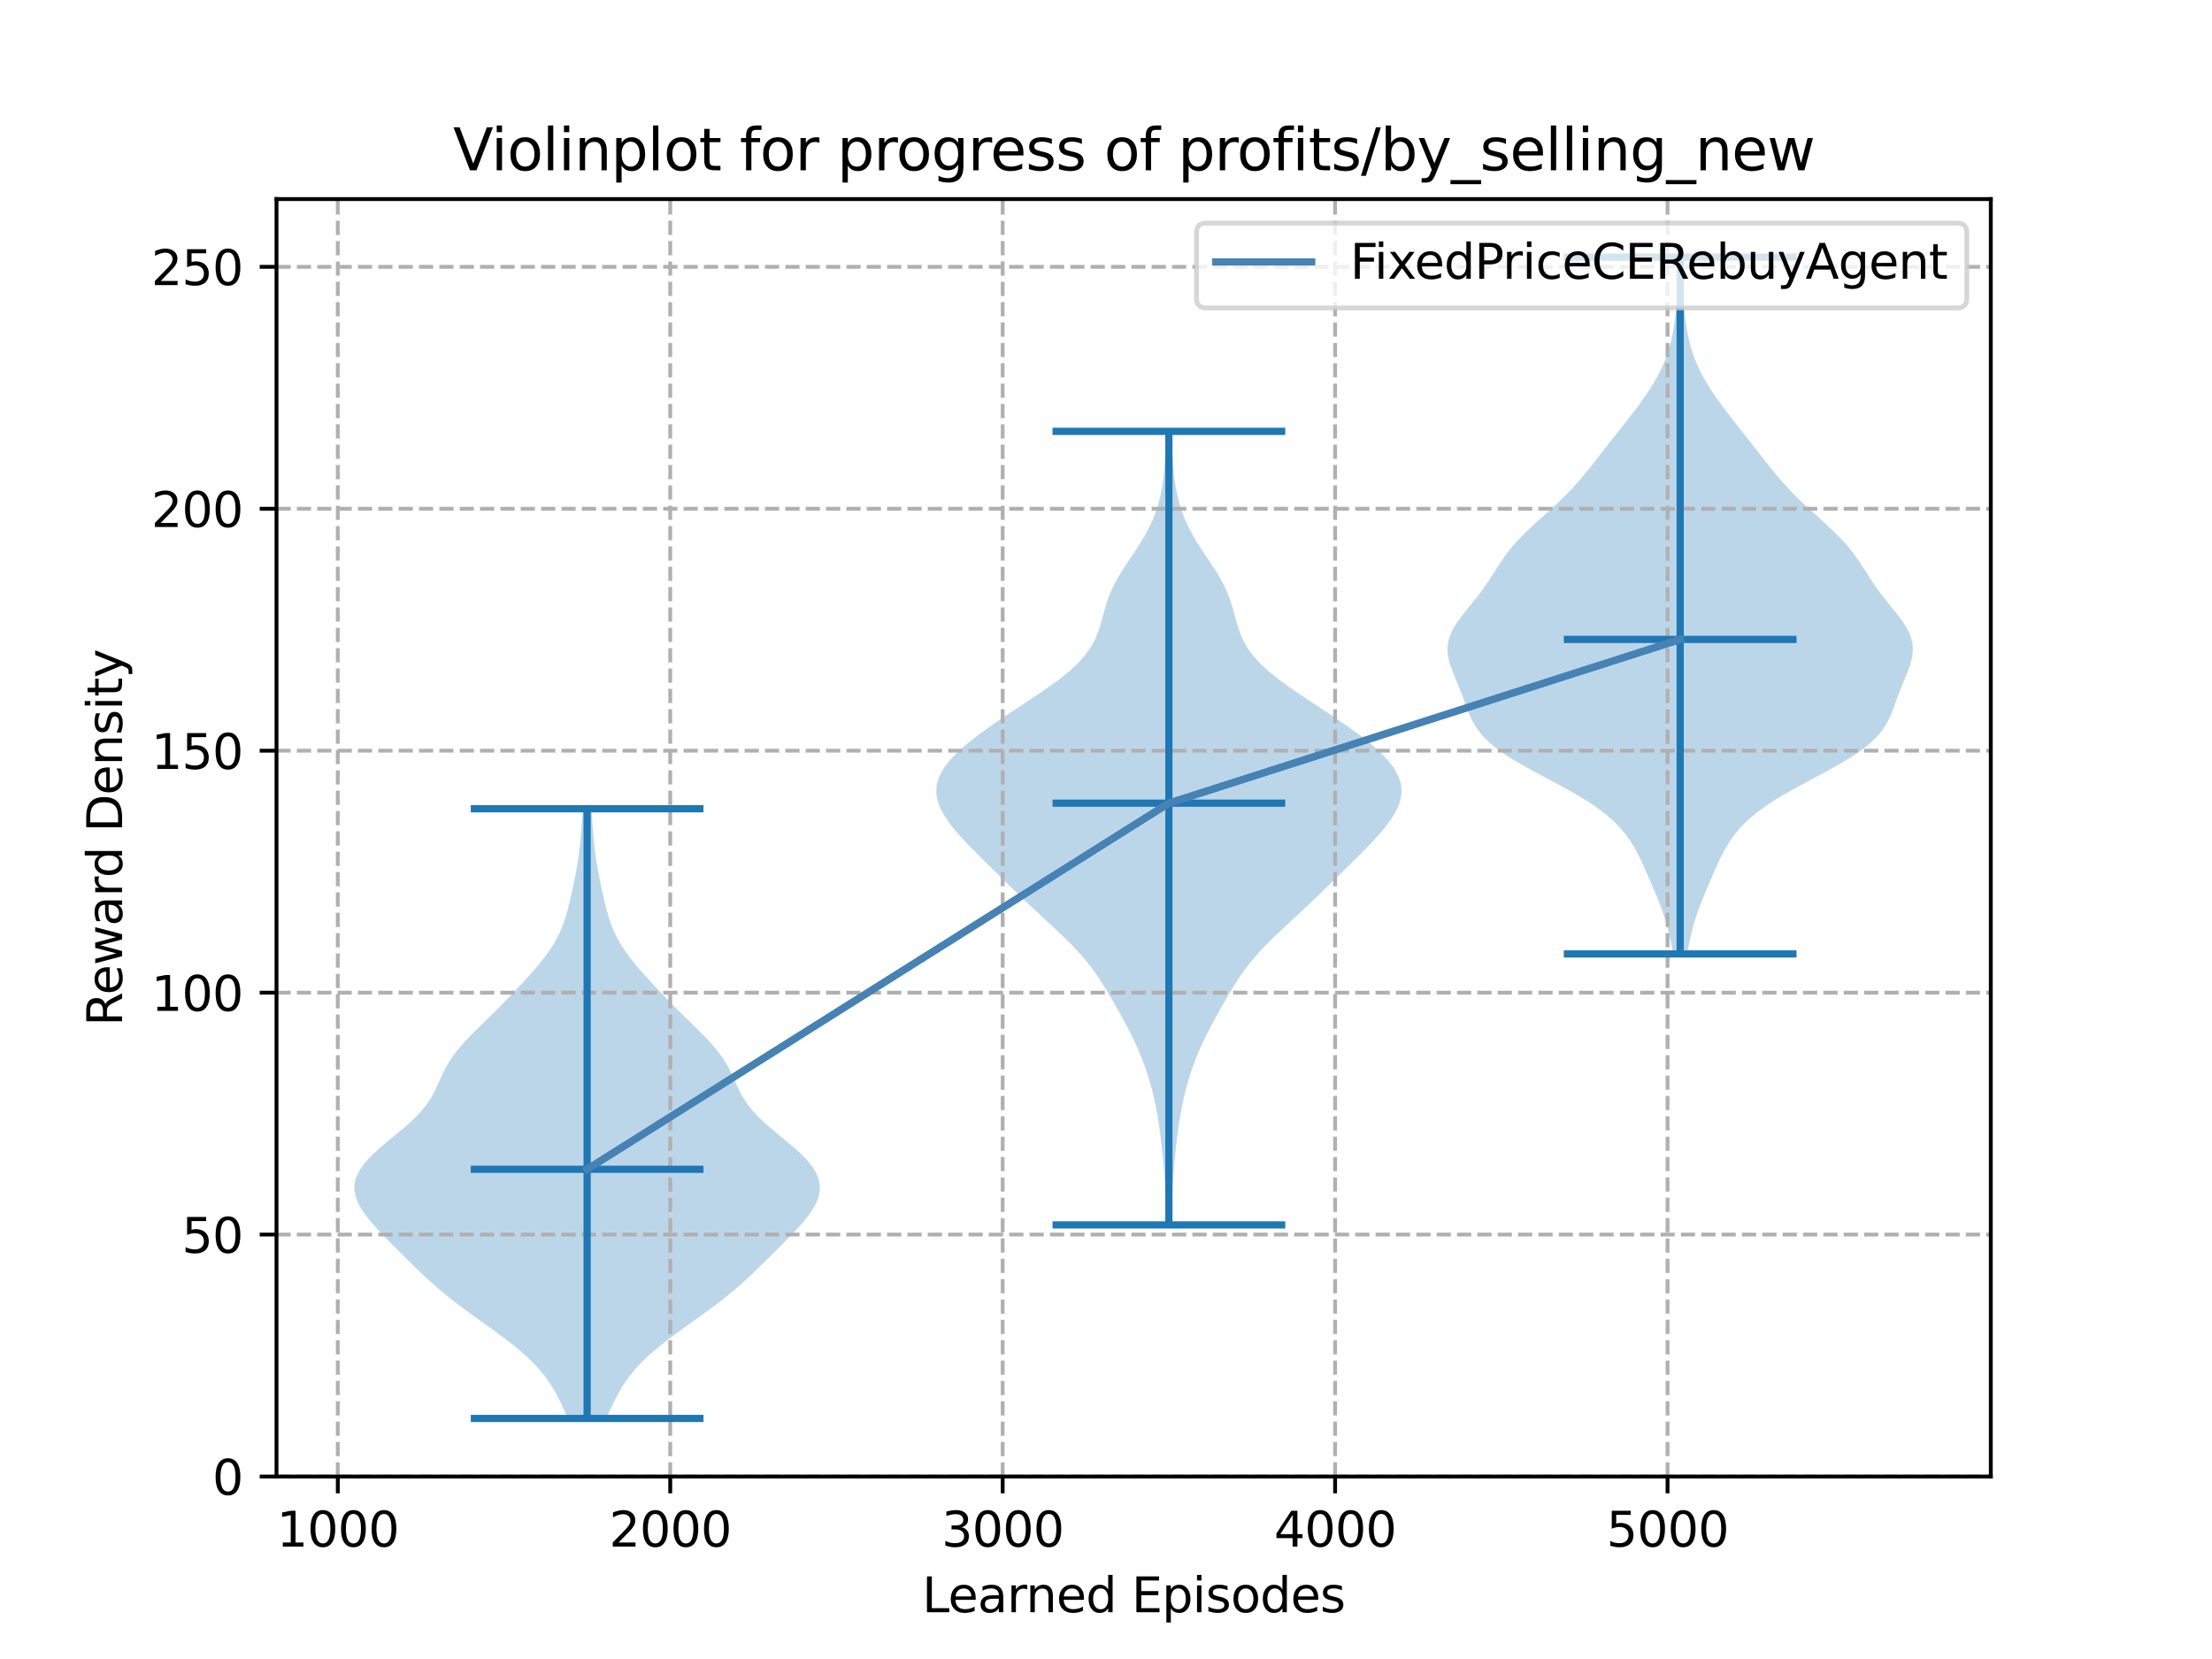 <?xml version="1.0" encoding="utf-8" standalone="no"?>
<!DOCTYPE svg PUBLIC "-//W3C//DTD SVG 1.1//EN"
  "http://www.w3.org/Graphics/SVG/1.1/DTD/svg11.dtd">
<svg xmlns:xlink="http://www.w3.org/1999/xlink" width="460.8pt" height="345.6pt" viewBox="0 0 460.8 345.6" xmlns="http://www.w3.org/2000/svg" version="1.1">
 <defs>
  <style type="text/css">*{stroke-linejoin: round; stroke-linecap: butt}</style>
 </defs>
 <g id="figure_1">
  <g id="patch_1">
   <path d="M 0 345.6 
L 460.8 345.6 
L 460.8 0 
L 0 0 
z
" style="fill: #ffffff"/>
  </g>
  <g id="axes_1">
   <g id="patch_2">
    <path d="M 57.6 307.584 
L 414.72 307.584 
L 414.72 41.472 
L 57.6 41.472 
z
" style="fill: #ffffff"/>
   </g>
   <g id="PolyCollection_1">
    <path d="M 126.312 295.488 
L 118.306 295.488 
L 117.738 294.205 
L 117.148 292.922 
L 116.524 291.639 
L 115.853 290.356 
L 115.112 289.073 
L 114.283 287.791 
L 113.347 286.508 
L 112.29 285.225 
L 111.102 283.942 
L 109.783 282.659 
L 108.337 281.376 
L 106.775 280.093 
L 105.117 278.81 
L 103.384 277.527 
L 101.605 276.244 
L 99.809 274.961 
L 98.024 273.679 
L 96.278 272.396 
L 94.592 271.113 
L 92.977 269.83 
L 91.439 268.547 
L 89.973 267.264 
L 88.57 265.981 
L 87.215 264.698 
L 85.894 263.415 
L 84.592 262.132 
L 83.302 260.849 
L 82.02 259.567 
L 80.751 258.284 
L 79.508 257.001 
L 78.309 255.718 
L 77.183 254.435 
L 76.161 253.152 
L 75.279 251.869 
L 74.575 250.586 
L 74.083 249.303 
L 73.833 248.02 
L 73.845 246.737 
L 74.131 245.455 
L 74.69 244.172 
L 75.51 242.889 
L 76.567 241.606 
L 77.825 240.323 
L 79.239 239.04 
L 80.756 237.757 
L 82.318 236.474 
L 83.862 235.191 
L 85.332 233.908 
L 86.678 232.625 
L 87.868 231.343 
L 88.887 230.06 
L 89.74 228.777 
L 90.453 227.494 
L 91.071 226.211 
L 91.644 224.928 
L 92.228 223.645 
L 92.874 222.362 
L 93.62 221.079 
L 94.487 219.796 
L 95.482 218.513 
L 96.594 217.231 
L 97.8 215.948 
L 99.072 214.665 
L 100.379 213.382 
L 101.696 212.099 
L 103.002 210.816 
L 104.287 209.533 
L 105.546 208.25 
L 106.779 206.967 
L 107.99 205.684 
L 109.178 204.401 
L 110.339 203.119 
L 111.464 201.836 
L 112.539 200.553 
L 113.549 199.27 
L 114.476 197.987 
L 115.307 196.704 
L 116.036 195.421 
L 116.664 194.138 
L 117.197 192.855 
L 117.651 191.572 
L 118.042 190.289 
L 118.387 189.007 
L 118.701 187.724 
L 118.997 186.441 
L 119.28 185.158 
L 119.551 183.875 
L 119.809 182.592 
L 120.05 181.309 
L 120.271 180.026 
L 120.469 178.743 
L 120.642 177.46 
L 120.792 176.177 
L 120.922 174.895 
L 121.037 173.612 
L 121.142 172.329 
L 121.241 171.046 
L 121.34 169.763 
L 121.441 168.48 
L 123.178 168.48 
L 123.178 168.48 
L 123.278 169.763 
L 123.377 171.046 
L 123.477 172.329 
L 123.582 173.612 
L 123.697 174.895 
L 123.827 176.177 
L 123.977 177.46 
L 124.15 178.743 
L 124.347 180.026 
L 124.568 181.309 
L 124.81 182.592 
L 125.068 183.875 
L 125.339 185.158 
L 125.622 186.441 
L 125.917 187.724 
L 126.232 189.007 
L 126.577 190.289 
L 126.968 191.572 
L 127.421 192.855 
L 127.955 194.138 
L 128.582 195.421 
L 129.311 196.704 
L 130.143 197.987 
L 131.07 199.27 
L 132.079 200.553 
L 133.155 201.836 
L 134.28 203.119 
L 135.441 204.401 
L 136.629 205.684 
L 137.839 206.967 
L 139.073 208.25 
L 140.332 209.533 
L 141.617 210.816 
L 142.923 212.099 
L 144.24 213.382 
L 145.547 214.665 
L 146.819 215.948 
L 148.025 217.231 
L 149.136 218.513 
L 150.131 219.796 
L 150.999 221.079 
L 151.744 222.362 
L 152.39 223.645 
L 152.975 224.928 
L 153.548 226.211 
L 154.165 227.494 
L 154.879 228.777 
L 155.732 230.06 
L 156.75 231.343 
L 157.94 232.625 
L 159.287 233.908 
L 160.757 235.191 
L 162.301 236.474 
L 163.862 237.757 
L 165.38 239.04 
L 166.794 240.323 
L 168.052 241.606 
L 169.108 242.889 
L 169.928 244.172 
L 170.487 245.455 
L 170.773 246.737 
L 170.786 248.02 
L 170.536 249.303 
L 170.044 250.586 
L 169.339 251.869 
L 168.458 253.152 
L 167.436 254.435 
L 166.309 255.718 
L 165.111 257.001 
L 163.867 258.284 
L 162.599 259.567 
L 161.317 260.849 
L 160.026 262.132 
L 158.725 263.415 
L 157.403 264.698 
L 156.049 265.981 
L 154.646 267.264 
L 153.18 268.547 
L 151.642 269.83 
L 150.027 271.113 
L 148.34 272.396 
L 146.594 273.679 
L 144.81 274.961 
L 143.014 276.244 
L 141.234 277.527 
L 139.502 278.81 
L 137.843 280.093 
L 136.282 281.376 
L 134.836 282.659 
L 133.516 283.942 
L 132.329 285.225 
L 131.271 286.508 
L 130.335 287.791 
L 129.506 289.073 
L 128.766 290.356 
L 128.094 291.639 
L 127.471 292.922 
L 126.881 294.205 
L 126.312 295.488 
z
" clip-path="url(#p745e7c973d)" style="fill: #1f77b4; fill-opacity: 0.3"/>
   </g>
   <g id="PolyCollection_2">
    <path d="M 243.947 255.168 
L 243.054 255.168 
L 242.999 253.498 
L 242.94 251.828 
L 242.874 250.159 
L 242.795 248.489 
L 242.7 246.819 
L 242.589 245.149 
L 242.459 243.479 
L 242.313 241.809 
L 242.149 240.14 
L 241.968 238.47 
L 241.768 236.8 
L 241.545 235.13 
L 241.295 233.46 
L 241.014 231.791 
L 240.695 230.121 
L 240.333 228.451 
L 239.922 226.781 
L 239.458 225.111 
L 238.937 223.441 
L 238.356 221.772 
L 237.712 220.102 
L 237.006 218.432 
L 236.24 216.762 
L 235.419 215.092 
L 234.55 213.423 
L 233.646 211.753 
L 232.715 210.083 
L 231.763 208.413 
L 230.785 206.743 
L 229.765 205.073 
L 228.678 203.404 
L 227.492 201.734 
L 226.183 200.064 
L 224.735 198.394 
L 223.154 196.724 
L 221.463 195.055 
L 219.697 193.385 
L 217.898 191.715 
L 216.099 190.045 
L 214.321 188.375 
L 212.57 186.705 
L 210.843 185.036 
L 209.129 183.366 
L 207.421 181.696 
L 205.718 180.026 
L 204.029 178.356 
L 202.374 176.687 
L 200.78 175.017 
L 199.285 173.347 
L 197.935 171.677 
L 196.779 170.007 
L 195.874 168.337 
L 195.273 166.668 
L 195.024 164.998 
L 195.16 163.328 
L 195.697 161.658 
L 196.626 159.988 
L 197.919 158.319 
L 199.535 156.649 
L 201.421 154.979 
L 203.527 153.309 
L 205.805 151.639 
L 208.211 149.969 
L 210.704 148.3 
L 213.239 146.63 
L 215.762 144.96 
L 218.21 143.29 
L 220.514 141.62 
L 222.606 139.951 
L 224.43 138.281 
L 225.95 136.611 
L 227.161 134.941 
L 228.086 133.271 
L 228.777 131.601 
L 229.308 129.932 
L 229.761 128.262 
L 230.218 126.592 
L 230.749 124.922 
L 231.402 123.252 
L 232.199 121.583 
L 233.133 119.913 
L 234.175 118.243 
L 235.281 116.573 
L 236.398 114.903 
L 237.477 113.233 
L 238.478 111.564 
L 239.372 109.894 
L 240.145 108.224 
L 240.794 106.554 
L 241.323 104.884 
L 241.744 103.215 
L 242.07 101.545 
L 242.316 99.875 
L 242.5 98.205 
L 242.636 96.535 
L 242.741 94.865 
L 242.825 93.196 
L 242.9 91.526 
L 242.971 89.856 
L 244.031 89.856 
L 244.031 89.856 
L 244.102 91.526 
L 244.176 93.196 
L 244.261 94.865 
L 244.365 96.535 
L 244.502 98.205 
L 244.685 99.875 
L 244.932 101.545 
L 245.257 103.215 
L 245.678 104.884 
L 246.207 106.554 
L 246.856 108.224 
L 247.63 109.894 
L 248.524 111.564 
L 249.525 113.233 
L 250.604 114.903 
L 251.721 116.573 
L 252.826 118.243 
L 253.869 119.913 
L 254.803 121.583 
L 255.599 123.252 
L 256.252 124.922 
L 256.783 126.592 
L 257.241 128.262 
L 257.694 129.932 
L 258.224 131.601 
L 258.915 133.271 
L 259.84 134.941 
L 261.051 136.611 
L 262.572 138.281 
L 264.396 139.951 
L 266.488 141.62 
L 268.791 143.29 
L 271.239 144.96 
L 273.762 146.63 
L 276.297 148.3 
L 278.791 149.969 
L 281.197 151.639 
L 283.475 153.309 
L 285.58 154.979 
L 287.467 156.649 
L 289.082 158.319 
L 290.376 159.988 
L 291.305 161.658 
L 291.841 163.328 
L 291.977 164.998 
L 291.728 166.668 
L 291.127 168.337 
L 290.222 170.007 
L 289.067 171.677 
L 287.716 173.347 
L 286.221 175.017 
L 284.628 176.687 
L 282.972 178.356 
L 281.284 180.026 
L 279.581 181.696 
L 277.873 183.366 
L 276.159 185.036 
L 274.431 186.705 
L 272.681 188.375 
L 270.902 190.045 
L 269.103 191.715 
L 267.304 193.385 
L 265.539 195.055 
L 263.848 196.724 
L 262.266 198.394 
L 260.819 200.064 
L 259.509 201.734 
L 258.324 203.404 
L 257.237 205.073 
L 256.217 206.743 
L 255.239 208.413 
L 254.286 210.083 
L 253.355 211.753 
L 252.451 213.423 
L 251.583 215.092 
L 250.762 216.762 
L 249.995 218.432 
L 249.289 220.102 
L 248.646 221.772 
L 248.064 223.441 
L 247.543 225.111 
L 247.079 226.781 
L 246.669 228.451 
L 246.307 230.121 
L 245.988 231.791 
L 245.706 233.46 
L 245.457 235.13 
L 245.234 236.8 
L 245.033 238.47 
L 244.852 240.14 
L 244.689 241.809 
L 244.542 243.479 
L 244.413 245.149 
L 244.301 246.819 
L 244.207 248.489 
L 244.128 250.159 
L 244.061 251.828 
L 244.002 253.498 
L 243.947 255.168 
z
" clip-path="url(#p745e7c973d)" style="fill: #1f77b4; fill-opacity: 0.3"/>
   </g>
   <g id="PolyCollection_3">
    <path d="M 351.492 198.72 
L 348.529 198.72 
L 348.275 197.254 
L 347.988 195.788 
L 347.658 194.321 
L 347.276 192.855 
L 346.839 191.389 
L 346.345 189.923 
L 345.801 188.457 
L 345.218 186.991 
L 344.61 185.524 
L 343.989 184.058 
L 343.359 182.592 
L 342.72 181.126 
L 342.059 179.66 
L 341.353 178.193 
L 340.573 176.727 
L 339.681 175.261 
L 338.636 173.795 
L 337.399 172.329 
L 335.934 170.863 
L 334.213 169.396 
L 332.225 167.93 
L 329.975 166.464 
L 327.495 164.998 
L 324.841 163.532 
L 322.093 162.065 
L 319.348 160.599 
L 316.71 159.133 
L 314.277 157.667 
L 312.127 156.201 
L 310.309 154.735 
L 308.836 153.268 
L 307.683 151.802 
L 306.797 150.336 
L 306.107 148.87 
L 305.532 147.404 
L 305 145.937 
L 304.459 144.471 
L 303.882 143.005 
L 303.274 141.539 
L 302.672 140.073 
L 302.134 138.607 
L 301.732 137.14 
L 301.534 135.674 
L 301.596 134.208 
L 301.944 132.742 
L 302.574 131.276 
L 303.448 129.809 
L 304.504 128.343 
L 305.666 126.877 
L 306.856 125.411 
L 308.013 123.945 
L 309.098 122.479 
L 310.104 121.012 
L 311.05 119.546 
L 311.979 118.08 
L 312.946 116.614 
L 314.002 115.148 
L 315.183 113.681 
L 316.507 112.215 
L 317.964 110.749 
L 319.525 109.283 
L 321.145 107.817 
L 322.774 106.351 
L 324.366 104.884 
L 325.886 103.418 
L 327.315 101.952 
L 328.651 100.486 
L 329.905 99.02 
L 331.098 97.553 
L 332.255 96.087 
L 333.399 94.621 
L 334.543 93.155 
L 335.696 91.689 
L 336.856 90.223 
L 338.018 88.756 
L 339.17 87.29 
L 340.302 85.824 
L 341.401 84.358 
L 342.456 82.892 
L 343.453 81.425 
L 344.38 79.959 
L 345.228 78.493 
L 345.986 77.027 
L 346.649 75.561 
L 347.218 74.095 
L 347.696 72.628 
L 348.092 71.162 
L 348.415 69.696 
L 348.678 68.23 
L 348.891 66.764 
L 349.061 65.297 
L 349.197 63.831 
L 349.303 62.365 
L 349.383 60.899 
L 349.442 59.433 
L 349.486 57.967 
L 349.52 56.5 
L 349.549 55.034 
L 349.58 53.568 
L 350.442 53.568 
L 350.442 53.568 
L 350.472 55.034 
L 350.502 56.5 
L 350.536 57.967 
L 350.579 59.433 
L 350.639 60.899 
L 350.719 62.365 
L 350.824 63.831 
L 350.96 65.297 
L 351.131 66.764 
L 351.343 68.23 
L 351.606 69.696 
L 351.929 71.162 
L 352.325 72.628 
L 352.803 74.095 
L 353.372 75.561 
L 354.036 77.027 
L 354.794 78.493 
L 355.641 79.959 
L 356.569 81.425 
L 357.566 82.892 
L 358.62 84.358 
L 359.719 85.824 
L 360.851 87.29 
L 362.004 88.756 
L 363.165 90.223 
L 364.325 91.689 
L 365.478 93.155 
L 366.623 94.621 
L 367.766 96.087 
L 368.923 97.553 
L 370.117 99.02 
L 371.371 100.486 
L 372.706 101.952 
L 374.135 103.418 
L 375.655 104.884 
L 377.247 106.351 
L 378.877 107.817 
L 380.497 109.283 
L 382.058 110.749 
L 383.515 112.215 
L 384.838 113.681 
L 386.02 115.148 
L 387.075 116.614 
L 388.042 118.08 
L 388.972 119.546 
L 389.918 121.012 
L 390.923 122.479 
L 392.008 123.945 
L 393.165 125.411 
L 394.355 126.877 
L 395.517 128.343 
L 396.573 129.809 
L 397.447 131.276 
L 398.077 132.742 
L 398.426 134.208 
L 398.487 135.674 
L 398.29 137.14 
L 397.887 138.607 
L 397.349 140.073 
L 396.747 141.539 
L 396.14 143.005 
L 395.563 144.471 
L 395.021 145.937 
L 394.49 147.404 
L 393.915 148.87 
L 393.224 150.336 
L 392.338 151.802 
L 391.186 153.268 
L 389.712 154.735 
L 387.894 156.201 
L 385.745 157.667 
L 383.312 159.133 
L 380.674 160.599 
L 377.929 162.065 
L 375.18 163.532 
L 372.526 164.998 
L 370.046 166.464 
L 367.797 167.93 
L 365.808 169.396 
L 364.088 170.863 
L 362.622 172.329 
L 361.385 173.795 
L 360.341 175.261 
L 359.448 176.727 
L 358.668 178.193 
L 357.962 179.66 
L 357.301 181.126 
L 356.662 182.592 
L 356.033 184.058 
L 355.411 185.524 
L 354.803 186.991 
L 354.221 188.457 
L 353.677 189.923 
L 353.183 191.389 
L 352.745 192.855 
L 352.363 194.321 
L 352.033 195.788 
L 351.746 197.254 
L 351.492 198.72 
z
" clip-path="url(#p745e7c973d)" style="fill: #1f77b4; fill-opacity: 0.3"/>
   </g>
   <g id="matplotlib.axis_1">
    <g id="xtick_1">
     <g id="line2d_1">
      <path d="M 70.37 307.584 
L 70.37 41.472 
" clip-path="url(#p745e7c973d)" style="fill: none; stroke-dasharray: 2.96,1.28; stroke-dashoffset: 0; stroke: #b0b0b0; stroke-width: 0.8"/>
     </g>
     <g id="line2d_2">
      <defs>
       <path id="m3f5819d1d1" d="M 0 0 
L 0 3.5 
" style="stroke: #000000; stroke-width: 0.8"/>
      </defs>
      <g>
       <use xlink:href="#m3f5819d1d1" x="70.37" y="307.584" style="stroke: #000000; stroke-width: 0.8"/>
      </g>
     </g>
     <g id="text_1">
      <!-- 1000 -->
      <g transform="translate(57.645 322.182)scale(0.1 -0.1)">
       <defs>
        <path id="DejaVuSans-31" d="M 794 531 
L 1825 531 
L 1825 4091 
L 703 3866 
L 703 4441 
L 1819 4666 
L 2450 4666 
L 2450 531 
L 3481 531 
L 3481 0 
L 794 0 
L 794 531 
z
" transform="scale(0.016)"/>
        <path id="DejaVuSans-30" d="M 2034 4250 
Q 1547 4250 1301 3770 
Q 1056 3291 1056 2328 
Q 1056 1369 1301 889 
Q 1547 409 2034 409 
Q 2525 409 2770 889 
Q 3016 1369 3016 2328 
Q 3016 3291 2770 3770 
Q 2525 4250 2034 4250 
z
M 2034 4750 
Q 2819 4750 3233 4129 
Q 3647 3509 3647 2328 
Q 3647 1150 3233 529 
Q 2819 -91 2034 -91 
Q 1250 -91 836 529 
Q 422 1150 422 2328 
Q 422 3509 836 4129 
Q 1250 4750 2034 4750 
z
" transform="scale(0.016)"/>
       </defs>
       <use xlink:href="#DejaVuSans-31"/>
       <use xlink:href="#DejaVuSans-30" x="63.623"/>
       <use xlink:href="#DejaVuSans-30" x="127.246"/>
       <use xlink:href="#DejaVuSans-30" x="190.869"/>
      </g>
     </g>
    </g>
    <g id="xtick_2">
     <g id="line2d_3">
      <path d="M 139.622 307.584 
L 139.622 41.472 
" clip-path="url(#p745e7c973d)" style="fill: none; stroke-dasharray: 2.96,1.28; stroke-dashoffset: 0; stroke: #b0b0b0; stroke-width: 0.8"/>
     </g>
     <g id="line2d_4">
      <g>
       <use xlink:href="#m3f5819d1d1" x="139.622" y="307.584" style="stroke: #000000; stroke-width: 0.8"/>
      </g>
     </g>
     <g id="text_2">
      <!-- 2000 -->
      <g transform="translate(126.897 322.182)scale(0.1 -0.1)">
       <defs>
        <path id="DejaVuSans-32" d="M 1228 531 
L 3431 531 
L 3431 0 
L 469 0 
L 469 531 
Q 828 903 1448 1529 
Q 2069 2156 2228 2338 
Q 2531 2678 2651 2914 
Q 2772 3150 2772 3378 
Q 2772 3750 2511 3984 
Q 2250 4219 1831 4219 
Q 1534 4219 1204 4116 
Q 875 4013 500 3803 
L 500 4441 
Q 881 4594 1212 4672 
Q 1544 4750 1819 4750 
Q 2544 4750 2975 4387 
Q 3406 4025 3406 3419 
Q 3406 3131 3298 2873 
Q 3191 2616 2906 2266 
Q 2828 2175 2409 1742 
Q 1991 1309 1228 531 
z
" transform="scale(0.016)"/>
       </defs>
       <use xlink:href="#DejaVuSans-32"/>
       <use xlink:href="#DejaVuSans-30" x="63.623"/>
       <use xlink:href="#DejaVuSans-30" x="127.246"/>
       <use xlink:href="#DejaVuSans-30" x="190.869"/>
      </g>
     </g>
    </g>
    <g id="xtick_3">
     <g id="line2d_5">
      <path d="M 208.875 307.584 
L 208.875 41.472 
" clip-path="url(#p745e7c973d)" style="fill: none; stroke-dasharray: 2.96,1.28; stroke-dashoffset: 0; stroke: #b0b0b0; stroke-width: 0.8"/>
     </g>
     <g id="line2d_6">
      <g>
       <use xlink:href="#m3f5819d1d1" x="208.875" y="307.584" style="stroke: #000000; stroke-width: 0.8"/>
      </g>
     </g>
     <g id="text_3">
      <!-- 3000 -->
      <g transform="translate(196.15 322.182)scale(0.1 -0.1)">
       <defs>
        <path id="DejaVuSans-33" d="M 2597 2516 
Q 3050 2419 3304 2112 
Q 3559 1806 3559 1356 
Q 3559 666 3084 287 
Q 2609 -91 1734 -91 
Q 1441 -91 1130 -33 
Q 819 25 488 141 
L 488 750 
Q 750 597 1062 519 
Q 1375 441 1716 441 
Q 2309 441 2620 675 
Q 2931 909 2931 1356 
Q 2931 1769 2642 2001 
Q 2353 2234 1838 2234 
L 1294 2234 
L 1294 2753 
L 1863 2753 
Q 2328 2753 2575 2939 
Q 2822 3125 2822 3475 
Q 2822 3834 2567 4026 
Q 2313 4219 1838 4219 
Q 1578 4219 1281 4162 
Q 984 4106 628 3988 
L 628 4550 
Q 988 4650 1302 4700 
Q 1616 4750 1894 4750 
Q 2613 4750 3031 4423 
Q 3450 4097 3450 3541 
Q 3450 3153 3228 2886 
Q 3006 2619 2597 2516 
z
" transform="scale(0.016)"/>
       </defs>
       <use xlink:href="#DejaVuSans-33"/>
       <use xlink:href="#DejaVuSans-30" x="63.623"/>
       <use xlink:href="#DejaVuSans-30" x="127.246"/>
       <use xlink:href="#DejaVuSans-30" x="190.869"/>
      </g>
     </g>
    </g>
    <g id="xtick_4">
     <g id="line2d_7">
      <path d="M 278.127 307.584 
L 278.127 41.472 
" clip-path="url(#p745e7c973d)" style="fill: none; stroke-dasharray: 2.96,1.28; stroke-dashoffset: 0; stroke: #b0b0b0; stroke-width: 0.8"/>
     </g>
     <g id="line2d_8">
      <g>
       <use xlink:href="#m3f5819d1d1" x="278.127" y="307.584" style="stroke: #000000; stroke-width: 0.8"/>
      </g>
     </g>
     <g id="text_4">
      <!-- 4000 -->
      <g transform="translate(265.402 322.182)scale(0.1 -0.1)">
       <defs>
        <path id="DejaVuSans-34" d="M 2419 4116 
L 825 1625 
L 2419 1625 
L 2419 4116 
z
M 2253 4666 
L 3047 4666 
L 3047 1625 
L 3713 1625 
L 3713 1100 
L 3047 1100 
L 3047 0 
L 2419 0 
L 2419 1100 
L 313 1100 
L 313 1709 
L 2253 4666 
z
" transform="scale(0.016)"/>
       </defs>
       <use xlink:href="#DejaVuSans-34"/>
       <use xlink:href="#DejaVuSans-30" x="63.623"/>
       <use xlink:href="#DejaVuSans-30" x="127.246"/>
       <use xlink:href="#DejaVuSans-30" x="190.869"/>
      </g>
     </g>
    </g>
    <g id="xtick_5">
     <g id="line2d_9">
      <path d="M 347.379 307.584 
L 347.379 41.472 
" clip-path="url(#p745e7c973d)" style="fill: none; stroke-dasharray: 2.96,1.28; stroke-dashoffset: 0; stroke: #b0b0b0; stroke-width: 0.8"/>
     </g>
     <g id="line2d_10">
      <g>
       <use xlink:href="#m3f5819d1d1" x="347.379" y="307.584" style="stroke: #000000; stroke-width: 0.8"/>
      </g>
     </g>
     <g id="text_5">
      <!-- 5000 -->
      <g transform="translate(334.654 322.182)scale(0.1 -0.1)">
       <defs>
        <path id="DejaVuSans-35" d="M 691 4666 
L 3169 4666 
L 3169 4134 
L 1269 4134 
L 1269 2991 
Q 1406 3038 1543 3061 
Q 1681 3084 1819 3084 
Q 2600 3084 3056 2656 
Q 3513 2228 3513 1497 
Q 3513 744 3044 326 
Q 2575 -91 1722 -91 
Q 1428 -91 1123 -41 
Q 819 9 494 109 
L 494 744 
Q 775 591 1075 516 
Q 1375 441 1709 441 
Q 2250 441 2565 725 
Q 2881 1009 2881 1497 
Q 2881 1984 2565 2268 
Q 2250 2553 1709 2553 
Q 1456 2553 1204 2497 
Q 953 2441 691 2322 
L 691 4666 
z
" transform="scale(0.016)"/>
       </defs>
       <use xlink:href="#DejaVuSans-35"/>
       <use xlink:href="#DejaVuSans-30" x="63.623"/>
       <use xlink:href="#DejaVuSans-30" x="127.246"/>
       <use xlink:href="#DejaVuSans-30" x="190.869"/>
      </g>
     </g>
    </g>
    <g id="text_6">
     <!-- Learned Episodes -->
     <g transform="translate(192.102 335.861)scale(0.1 -0.1)">
      <defs>
       <path id="DejaVuSans-4c" d="M 628 4666 
L 1259 4666 
L 1259 531 
L 3531 531 
L 3531 0 
L 628 0 
L 628 4666 
z
" transform="scale(0.016)"/>
       <path id="DejaVuSans-65" d="M 3597 1894 
L 3597 1613 
L 953 1613 
Q 991 1019 1311 708 
Q 1631 397 2203 397 
Q 2534 397 2845 478 
Q 3156 559 3463 722 
L 3463 178 
Q 3153 47 2828 -22 
Q 2503 -91 2169 -91 
Q 1331 -91 842 396 
Q 353 884 353 1716 
Q 353 2575 817 3079 
Q 1281 3584 2069 3584 
Q 2775 3584 3186 3129 
Q 3597 2675 3597 1894 
z
M 3022 2063 
Q 3016 2534 2758 2815 
Q 2500 3097 2075 3097 
Q 1594 3097 1305 2825 
Q 1016 2553 972 2059 
L 3022 2063 
z
" transform="scale(0.016)"/>
       <path id="DejaVuSans-61" d="M 2194 1759 
Q 1497 1759 1228 1600 
Q 959 1441 959 1056 
Q 959 750 1161 570 
Q 1363 391 1709 391 
Q 2188 391 2477 730 
Q 2766 1069 2766 1631 
L 2766 1759 
L 2194 1759 
z
M 3341 1997 
L 3341 0 
L 2766 0 
L 2766 531 
Q 2569 213 2275 61 
Q 1981 -91 1556 -91 
Q 1019 -91 701 211 
Q 384 513 384 1019 
Q 384 1609 779 1909 
Q 1175 2209 1959 2209 
L 2766 2209 
L 2766 2266 
Q 2766 2663 2505 2880 
Q 2244 3097 1772 3097 
Q 1472 3097 1187 3025 
Q 903 2953 641 2809 
L 641 3341 
Q 956 3463 1253 3523 
Q 1550 3584 1831 3584 
Q 2591 3584 2966 3190 
Q 3341 2797 3341 1997 
z
" transform="scale(0.016)"/>
       <path id="DejaVuSans-72" d="M 2631 2963 
Q 2534 3019 2420 3045 
Q 2306 3072 2169 3072 
Q 1681 3072 1420 2755 
Q 1159 2438 1159 1844 
L 1159 0 
L 581 0 
L 581 3500 
L 1159 3500 
L 1159 2956 
Q 1341 3275 1631 3429 
Q 1922 3584 2338 3584 
Q 2397 3584 2469 3576 
Q 2541 3569 2628 3553 
L 2631 2963 
z
" transform="scale(0.016)"/>
       <path id="DejaVuSans-6e" d="M 3513 2113 
L 3513 0 
L 2938 0 
L 2938 2094 
Q 2938 2591 2744 2837 
Q 2550 3084 2163 3084 
Q 1697 3084 1428 2787 
Q 1159 2491 1159 1978 
L 1159 0 
L 581 0 
L 581 3500 
L 1159 3500 
L 1159 2956 
Q 1366 3272 1645 3428 
Q 1925 3584 2291 3584 
Q 2894 3584 3203 3211 
Q 3513 2838 3513 2113 
z
" transform="scale(0.016)"/>
       <path id="DejaVuSans-64" d="M 2906 2969 
L 2906 4863 
L 3481 4863 
L 3481 0 
L 2906 0 
L 2906 525 
Q 2725 213 2448 61 
Q 2172 -91 1784 -91 
Q 1150 -91 751 415 
Q 353 922 353 1747 
Q 353 2572 751 3078 
Q 1150 3584 1784 3584 
Q 2172 3584 2448 3432 
Q 2725 3281 2906 2969 
z
M 947 1747 
Q 947 1113 1208 752 
Q 1469 391 1925 391 
Q 2381 391 2643 752 
Q 2906 1113 2906 1747 
Q 2906 2381 2643 2742 
Q 2381 3103 1925 3103 
Q 1469 3103 1208 2742 
Q 947 2381 947 1747 
z
" transform="scale(0.016)"/>
       <path id="DejaVuSans-20" transform="scale(0.016)"/>
       <path id="DejaVuSans-45" d="M 628 4666 
L 3578 4666 
L 3578 4134 
L 1259 4134 
L 1259 2753 
L 3481 2753 
L 3481 2222 
L 1259 2222 
L 1259 531 
L 3634 531 
L 3634 0 
L 628 0 
L 628 4666 
z
" transform="scale(0.016)"/>
       <path id="DejaVuSans-70" d="M 1159 525 
L 1159 -1331 
L 581 -1331 
L 581 3500 
L 1159 3500 
L 1159 2969 
Q 1341 3281 1617 3432 
Q 1894 3584 2278 3584 
Q 2916 3584 3314 3078 
Q 3713 2572 3713 1747 
Q 3713 922 3314 415 
Q 2916 -91 2278 -91 
Q 1894 -91 1617 61 
Q 1341 213 1159 525 
z
M 3116 1747 
Q 3116 2381 2855 2742 
Q 2594 3103 2138 3103 
Q 1681 3103 1420 2742 
Q 1159 2381 1159 1747 
Q 1159 1113 1420 752 
Q 1681 391 2138 391 
Q 2594 391 2855 752 
Q 3116 1113 3116 1747 
z
" transform="scale(0.016)"/>
       <path id="DejaVuSans-69" d="M 603 3500 
L 1178 3500 
L 1178 0 
L 603 0 
L 603 3500 
z
M 603 4863 
L 1178 4863 
L 1178 4134 
L 603 4134 
L 603 4863 
z
" transform="scale(0.016)"/>
       <path id="DejaVuSans-73" d="M 2834 3397 
L 2834 2853 
Q 2591 2978 2328 3040 
Q 2066 3103 1784 3103 
Q 1356 3103 1142 2972 
Q 928 2841 928 2578 
Q 928 2378 1081 2264 
Q 1234 2150 1697 2047 
L 1894 2003 
Q 2506 1872 2764 1633 
Q 3022 1394 3022 966 
Q 3022 478 2636 193 
Q 2250 -91 1575 -91 
Q 1294 -91 989 -36 
Q 684 19 347 128 
L 347 722 
Q 666 556 975 473 
Q 1284 391 1588 391 
Q 1994 391 2212 530 
Q 2431 669 2431 922 
Q 2431 1156 2273 1281 
Q 2116 1406 1581 1522 
L 1381 1569 
Q 847 1681 609 1914 
Q 372 2147 372 2553 
Q 372 3047 722 3315 
Q 1072 3584 1716 3584 
Q 2034 3584 2315 3537 
Q 2597 3491 2834 3397 
z
" transform="scale(0.016)"/>
       <path id="DejaVuSans-6f" d="M 1959 3097 
Q 1497 3097 1228 2736 
Q 959 2375 959 1747 
Q 959 1119 1226 758 
Q 1494 397 1959 397 
Q 2419 397 2687 759 
Q 2956 1122 2956 1747 
Q 2956 2369 2687 2733 
Q 2419 3097 1959 3097 
z
M 1959 3584 
Q 2709 3584 3137 3096 
Q 3566 2609 3566 1747 
Q 3566 888 3137 398 
Q 2709 -91 1959 -91 
Q 1206 -91 779 398 
Q 353 888 353 1747 
Q 353 2609 779 3096 
Q 1206 3584 1959 3584 
z
" transform="scale(0.016)"/>
      </defs>
      <use xlink:href="#DejaVuSans-4c"/>
      <use xlink:href="#DejaVuSans-65" x="53.963"/>
      <use xlink:href="#DejaVuSans-61" x="115.486"/>
      <use xlink:href="#DejaVuSans-72" x="176.766"/>
      <use xlink:href="#DejaVuSans-6e" x="216.129"/>
      <use xlink:href="#DejaVuSans-65" x="279.508"/>
      <use xlink:href="#DejaVuSans-64" x="341.031"/>
      <use xlink:href="#DejaVuSans-20" x="404.508"/>
      <use xlink:href="#DejaVuSans-45" x="436.295"/>
      <use xlink:href="#DejaVuSans-70" x="499.479"/>
      <use xlink:href="#DejaVuSans-69" x="562.955"/>
      <use xlink:href="#DejaVuSans-73" x="590.738"/>
      <use xlink:href="#DejaVuSans-6f" x="642.838"/>
      <use xlink:href="#DejaVuSans-64" x="704.02"/>
      <use xlink:href="#DejaVuSans-65" x="767.496"/>
      <use xlink:href="#DejaVuSans-73" x="829.02"/>
     </g>
    </g>
   </g>
   <g id="matplotlib.axis_2">
    <g id="ytick_1">
     <g id="line2d_11">
      <path d="M 57.6 307.584 
L 414.72 307.584 
" clip-path="url(#p745e7c973d)" style="fill: none; stroke-dasharray: 2.96,1.28; stroke-dashoffset: 0; stroke: #b0b0b0; stroke-width: 0.8"/>
     </g>
     <g id="line2d_12">
      <defs>
       <path id="m49bc502d98" d="M 0 0 
L -3.5 0 
" style="stroke: #000000; stroke-width: 0.8"/>
      </defs>
      <g>
       <use xlink:href="#m49bc502d98" x="57.6" y="307.584" style="stroke: #000000; stroke-width: 0.8"/>
      </g>
     </g>
     <g id="text_7">
      <!-- 0 -->
      <g transform="translate(44.237 311.383)scale(0.1 -0.1)">
       <use xlink:href="#DejaVuSans-30"/>
      </g>
     </g>
    </g>
    <g id="ytick_2">
     <g id="line2d_13">
      <path d="M 57.6 257.184 
L 414.72 257.184 
" clip-path="url(#p745e7c973d)" style="fill: none; stroke-dasharray: 2.96,1.28; stroke-dashoffset: 0; stroke: #b0b0b0; stroke-width: 0.8"/>
     </g>
     <g id="line2d_14">
      <g>
       <use xlink:href="#m49bc502d98" x="57.6" y="257.184" style="stroke: #000000; stroke-width: 0.8"/>
      </g>
     </g>
     <g id="text_8">
      <!-- 50 -->
      <g transform="translate(37.875 260.983)scale(0.1 -0.1)">
       <use xlink:href="#DejaVuSans-35"/>
       <use xlink:href="#DejaVuSans-30" x="63.623"/>
      </g>
     </g>
    </g>
    <g id="ytick_3">
     <g id="line2d_15">
      <path d="M 57.6 206.784 
L 414.72 206.784 
" clip-path="url(#p745e7c973d)" style="fill: none; stroke-dasharray: 2.96,1.28; stroke-dashoffset: 0; stroke: #b0b0b0; stroke-width: 0.8"/>
     </g>
     <g id="line2d_16">
      <g>
       <use xlink:href="#m49bc502d98" x="57.6" y="206.784" style="stroke: #000000; stroke-width: 0.8"/>
      </g>
     </g>
     <g id="text_9">
      <!-- 100 -->
      <g transform="translate(31.512 210.583)scale(0.1 -0.1)">
       <use xlink:href="#DejaVuSans-31"/>
       <use xlink:href="#DejaVuSans-30" x="63.623"/>
       <use xlink:href="#DejaVuSans-30" x="127.246"/>
      </g>
     </g>
    </g>
    <g id="ytick_4">
     <g id="line2d_17">
      <path d="M 57.6 156.384 
L 414.72 156.384 
" clip-path="url(#p745e7c973d)" style="fill: none; stroke-dasharray: 2.96,1.28; stroke-dashoffset: 0; stroke: #b0b0b0; stroke-width: 0.8"/>
     </g>
     <g id="line2d_18">
      <g>
       <use xlink:href="#m49bc502d98" x="57.6" y="156.384" style="stroke: #000000; stroke-width: 0.8"/>
      </g>
     </g>
     <g id="text_10">
      <!-- 150 -->
      <g transform="translate(31.512 160.183)scale(0.1 -0.1)">
       <use xlink:href="#DejaVuSans-31"/>
       <use xlink:href="#DejaVuSans-35" x="63.623"/>
       <use xlink:href="#DejaVuSans-30" x="127.246"/>
      </g>
     </g>
    </g>
    <g id="ytick_5">
     <g id="line2d_19">
      <path d="M 57.6 105.984 
L 414.72 105.984 
" clip-path="url(#p745e7c973d)" style="fill: none; stroke-dasharray: 2.96,1.28; stroke-dashoffset: 0; stroke: #b0b0b0; stroke-width: 0.8"/>
     </g>
     <g id="line2d_20">
      <g>
       <use xlink:href="#m49bc502d98" x="57.6" y="105.984" style="stroke: #000000; stroke-width: 0.8"/>
      </g>
     </g>
     <g id="text_11">
      <!-- 200 -->
      <g transform="translate(31.512 109.783)scale(0.1 -0.1)">
       <use xlink:href="#DejaVuSans-32"/>
       <use xlink:href="#DejaVuSans-30" x="63.623"/>
       <use xlink:href="#DejaVuSans-30" x="127.246"/>
      </g>
     </g>
    </g>
    <g id="ytick_6">
     <g id="line2d_21">
      <path d="M 57.6 55.584 
L 414.72 55.584 
" clip-path="url(#p745e7c973d)" style="fill: none; stroke-dasharray: 2.96,1.28; stroke-dashoffset: 0; stroke: #b0b0b0; stroke-width: 0.8"/>
     </g>
     <g id="line2d_22">
      <g>
       <use xlink:href="#m49bc502d98" x="57.6" y="55.584" style="stroke: #000000; stroke-width: 0.8"/>
      </g>
     </g>
     <g id="text_12">
      <!-- 250 -->
      <g transform="translate(31.512 59.383)scale(0.1 -0.1)">
       <use xlink:href="#DejaVuSans-32"/>
       <use xlink:href="#DejaVuSans-35" x="63.623"/>
       <use xlink:href="#DejaVuSans-30" x="127.246"/>
      </g>
     </g>
    </g>
    <g id="text_13">
     <!-- Reward Density -->
     <g transform="translate(25.433 213.747)rotate(-90)scale(0.1 -0.1)">
      <defs>
       <path id="DejaVuSans-52" d="M 2841 2188 
Q 3044 2119 3236 1894 
Q 3428 1669 3622 1275 
L 4263 0 
L 3584 0 
L 2988 1197 
Q 2756 1666 2539 1819 
Q 2322 1972 1947 1972 
L 1259 1972 
L 1259 0 
L 628 0 
L 628 4666 
L 2053 4666 
Q 2853 4666 3247 4331 
Q 3641 3997 3641 3322 
Q 3641 2881 3436 2590 
Q 3231 2300 2841 2188 
z
M 1259 4147 
L 1259 2491 
L 2053 2491 
Q 2509 2491 2742 2702 
Q 2975 2913 2975 3322 
Q 2975 3731 2742 3939 
Q 2509 4147 2053 4147 
L 1259 4147 
z
" transform="scale(0.016)"/>
       <path id="DejaVuSans-77" d="M 269 3500 
L 844 3500 
L 1563 769 
L 2278 3500 
L 2956 3500 
L 3675 769 
L 4391 3500 
L 4966 3500 
L 4050 0 
L 3372 0 
L 2619 2869 
L 1863 0 
L 1184 0 
L 269 3500 
z
" transform="scale(0.016)"/>
       <path id="DejaVuSans-44" d="M 1259 4147 
L 1259 519 
L 2022 519 
Q 2988 519 3436 956 
Q 3884 1394 3884 2338 
Q 3884 3275 3436 3711 
Q 2988 4147 2022 4147 
L 1259 4147 
z
M 628 4666 
L 1925 4666 
Q 3281 4666 3915 4102 
Q 4550 3538 4550 2338 
Q 4550 1131 3912 565 
Q 3275 0 1925 0 
L 628 0 
L 628 4666 
z
" transform="scale(0.016)"/>
       <path id="DejaVuSans-74" d="M 1172 4494 
L 1172 3500 
L 2356 3500 
L 2356 3053 
L 1172 3053 
L 1172 1153 
Q 1172 725 1289 603 
Q 1406 481 1766 481 
L 2356 481 
L 2356 0 
L 1766 0 
Q 1100 0 847 248 
Q 594 497 594 1153 
L 594 3053 
L 172 3053 
L 172 3500 
L 594 3500 
L 594 4494 
L 1172 4494 
z
" transform="scale(0.016)"/>
       <path id="DejaVuSans-79" d="M 2059 -325 
Q 1816 -950 1584 -1140 
Q 1353 -1331 966 -1331 
L 506 -1331 
L 506 -850 
L 844 -850 
Q 1081 -850 1212 -737 
Q 1344 -625 1503 -206 
L 1606 56 
L 191 3500 
L 800 3500 
L 1894 763 
L 2988 3500 
L 3597 3500 
L 2059 -325 
z
" transform="scale(0.016)"/>
      </defs>
      <use xlink:href="#DejaVuSans-52"/>
      <use xlink:href="#DejaVuSans-65" x="64.982"/>
      <use xlink:href="#DejaVuSans-77" x="126.506"/>
      <use xlink:href="#DejaVuSans-61" x="208.293"/>
      <use xlink:href="#DejaVuSans-72" x="269.572"/>
      <use xlink:href="#DejaVuSans-64" x="308.936"/>
      <use xlink:href="#DejaVuSans-20" x="372.412"/>
      <use xlink:href="#DejaVuSans-44" x="404.199"/>
      <use xlink:href="#DejaVuSans-65" x="481.201"/>
      <use xlink:href="#DejaVuSans-6e" x="542.725"/>
      <use xlink:href="#DejaVuSans-73" x="606.104"/>
      <use xlink:href="#DejaVuSans-69" x="658.203"/>
      <use xlink:href="#DejaVuSans-74" x="685.986"/>
      <use xlink:href="#DejaVuSans-79" x="725.195"/>
     </g>
    </g>
   </g>
   <g id="LineCollection_1">
    <path d="M 98.071 243.58 
L 146.548 243.58 
" clip-path="url(#p745e7c973d)" style="fill: none; stroke: #1f77b4; stroke-width: 1.5"/>
    <path d="M 219.262 167.313 
L 267.739 167.313 
" clip-path="url(#p745e7c973d)" style="fill: none; stroke: #1f77b4; stroke-width: 1.5"/>
    <path d="M 325.772 133.202 
L 374.249 133.202 
" clip-path="url(#p745e7c973d)" style="fill: none; stroke: #1f77b4; stroke-width: 1.5"/>
   </g>
   <g id="LineCollection_2">
    <path d="M 98.071 168.48 
L 146.548 168.48 
" clip-path="url(#p745e7c973d)" style="fill: none; stroke: #1f77b4; stroke-width: 1.5"/>
    <path d="M 219.262 89.856 
L 267.739 89.856 
" clip-path="url(#p745e7c973d)" style="fill: none; stroke: #1f77b4; stroke-width: 1.5"/>
    <path d="M 325.772 53.568 
L 374.249 53.568 
" clip-path="url(#p745e7c973d)" style="fill: none; stroke: #1f77b4; stroke-width: 1.5"/>
   </g>
   <g id="LineCollection_3">
    <path d="M 98.071 295.488 
L 146.548 295.488 
" clip-path="url(#p745e7c973d)" style="fill: none; stroke: #1f77b4; stroke-width: 1.5"/>
    <path d="M 219.262 255.168 
L 267.739 255.168 
" clip-path="url(#p745e7c973d)" style="fill: none; stroke: #1f77b4; stroke-width: 1.5"/>
    <path d="M 325.772 198.72 
L 374.249 198.72 
" clip-path="url(#p745e7c973d)" style="fill: none; stroke: #1f77b4; stroke-width: 1.5"/>
   </g>
   <g id="LineCollection_4">
    <path d="M 122.309 295.488 
L 122.309 168.48 
" clip-path="url(#p745e7c973d)" style="fill: none; stroke: #1f77b4; stroke-width: 1.5"/>
    <path d="M 243.501 255.168 
L 243.501 89.856 
" clip-path="url(#p745e7c973d)" style="fill: none; stroke: #1f77b4; stroke-width: 1.5"/>
    <path d="M 350.011 198.72 
L 350.011 53.568 
" clip-path="url(#p745e7c973d)" style="fill: none; stroke: #1f77b4; stroke-width: 1.5"/>
   </g>
   <g id="line2d_23">
    <path d="M 122.309 243.58 
L 243.501 167.313 
L 350.011 133.202 
" clip-path="url(#p745e7c973d)" style="fill: none; stroke: #4682b4; stroke-width: 1.5; stroke-linecap: square"/>
   </g>
   <g id="line2d_24">
    <path d="M 122.309 243.58 
L 243.501 167.313 
L 350.011 133.202 
" clip-path="url(#p745e7c973d)" style="fill: none; stroke: #4682b4; stroke-width: 1.5; stroke-linecap: square"/>
   </g>
   <g id="patch_3">
    <path d="M 57.6 307.584 
L 57.6 41.472 
" style="fill: none; stroke: #000000; stroke-width: 0.8; stroke-linejoin: miter; stroke-linecap: square"/>
   </g>
   <g id="patch_4">
    <path d="M 414.72 307.584 
L 414.72 41.472 
" style="fill: none; stroke: #000000; stroke-width: 0.8; stroke-linejoin: miter; stroke-linecap: square"/>
   </g>
   <g id="patch_5">
    <path d="M 57.6 307.584 
L 414.72 307.584 
" style="fill: none; stroke: #000000; stroke-width: 0.8; stroke-linejoin: miter; stroke-linecap: square"/>
   </g>
   <g id="patch_6">
    <path d="M 57.6 41.472 
L 414.72 41.472 
" style="fill: none; stroke: #000000; stroke-width: 0.8; stroke-linejoin: miter; stroke-linecap: square"/>
   </g>
   <g id="text_14">
    <!-- Violinplot for progress of profits/by_selling_new -->
    <g transform="translate(94.379 35.472)scale(0.12 -0.12)">
     <defs>
      <path id="DejaVuSans-56" d="M 1831 0 
L 50 4666 
L 709 4666 
L 2188 738 
L 3669 4666 
L 4325 4666 
L 2547 0 
L 1831 0 
z
" transform="scale(0.016)"/>
      <path id="DejaVuSans-6c" d="M 603 4863 
L 1178 4863 
L 1178 0 
L 603 0 
L 603 4863 
z
" transform="scale(0.016)"/>
      <path id="DejaVuSans-66" d="M 2375 4863 
L 2375 4384 
L 1825 4384 
Q 1516 4384 1395 4259 
Q 1275 4134 1275 3809 
L 1275 3500 
L 2222 3500 
L 2222 3053 
L 1275 3053 
L 1275 0 
L 697 0 
L 697 3053 
L 147 3053 
L 147 3500 
L 697 3500 
L 697 3744 
Q 697 4328 969 4595 
Q 1241 4863 1831 4863 
L 2375 4863 
z
" transform="scale(0.016)"/>
      <path id="DejaVuSans-67" d="M 2906 1791 
Q 2906 2416 2648 2759 
Q 2391 3103 1925 3103 
Q 1463 3103 1205 2759 
Q 947 2416 947 1791 
Q 947 1169 1205 825 
Q 1463 481 1925 481 
Q 2391 481 2648 825 
Q 2906 1169 2906 1791 
z
M 3481 434 
Q 3481 -459 3084 -895 
Q 2688 -1331 1869 -1331 
Q 1566 -1331 1297 -1286 
Q 1028 -1241 775 -1147 
L 775 -588 
Q 1028 -725 1275 -790 
Q 1522 -856 1778 -856 
Q 2344 -856 2625 -561 
Q 2906 -266 2906 331 
L 2906 616 
Q 2728 306 2450 153 
Q 2172 0 1784 0 
Q 1141 0 747 490 
Q 353 981 353 1791 
Q 353 2603 747 3093 
Q 1141 3584 1784 3584 
Q 2172 3584 2450 3431 
Q 2728 3278 2906 2969 
L 2906 3500 
L 3481 3500 
L 3481 434 
z
" transform="scale(0.016)"/>
      <path id="DejaVuSans-2f" d="M 1625 4666 
L 2156 4666 
L 531 -594 
L 0 -594 
L 1625 4666 
z
" transform="scale(0.016)"/>
      <path id="DejaVuSans-62" d="M 3116 1747 
Q 3116 2381 2855 2742 
Q 2594 3103 2138 3103 
Q 1681 3103 1420 2742 
Q 1159 2381 1159 1747 
Q 1159 1113 1420 752 
Q 1681 391 2138 391 
Q 2594 391 2855 752 
Q 3116 1113 3116 1747 
z
M 1159 2969 
Q 1341 3281 1617 3432 
Q 1894 3584 2278 3584 
Q 2916 3584 3314 3078 
Q 3713 2572 3713 1747 
Q 3713 922 3314 415 
Q 2916 -91 2278 -91 
Q 1894 -91 1617 61 
Q 1341 213 1159 525 
L 1159 0 
L 581 0 
L 581 4863 
L 1159 4863 
L 1159 2969 
z
" transform="scale(0.016)"/>
      <path id="DejaVuSans-5f" d="M 3263 -1063 
L 3263 -1509 
L -63 -1509 
L -63 -1063 
L 3263 -1063 
z
" transform="scale(0.016)"/>
     </defs>
     <use xlink:href="#DejaVuSans-56"/>
     <use xlink:href="#DejaVuSans-69" x="66.158"/>
     <use xlink:href="#DejaVuSans-6f" x="93.941"/>
     <use xlink:href="#DejaVuSans-6c" x="155.123"/>
     <use xlink:href="#DejaVuSans-69" x="182.906"/>
     <use xlink:href="#DejaVuSans-6e" x="210.689"/>
     <use xlink:href="#DejaVuSans-70" x="274.068"/>
     <use xlink:href="#DejaVuSans-6c" x="337.545"/>
     <use xlink:href="#DejaVuSans-6f" x="365.328"/>
     <use xlink:href="#DejaVuSans-74" x="426.51"/>
     <use xlink:href="#DejaVuSans-20" x="465.719"/>
     <use xlink:href="#DejaVuSans-66" x="497.506"/>
     <use xlink:href="#DejaVuSans-6f" x="532.711"/>
     <use xlink:href="#DejaVuSans-72" x="593.893"/>
     <use xlink:href="#DejaVuSans-20" x="635.006"/>
     <use xlink:href="#DejaVuSans-70" x="666.793"/>
     <use xlink:href="#DejaVuSans-72" x="730.27"/>
     <use xlink:href="#DejaVuSans-6f" x="769.133"/>
     <use xlink:href="#DejaVuSans-67" x="830.314"/>
     <use xlink:href="#DejaVuSans-72" x="893.791"/>
     <use xlink:href="#DejaVuSans-65" x="932.654"/>
     <use xlink:href="#DejaVuSans-73" x="994.178"/>
     <use xlink:href="#DejaVuSans-73" x="1046.277"/>
     <use xlink:href="#DejaVuSans-20" x="1098.377"/>
     <use xlink:href="#DejaVuSans-6f" x="1130.164"/>
     <use xlink:href="#DejaVuSans-66" x="1191.346"/>
     <use xlink:href="#DejaVuSans-20" x="1226.551"/>
     <use xlink:href="#DejaVuSans-70" x="1258.338"/>
     <use xlink:href="#DejaVuSans-72" x="1321.814"/>
     <use xlink:href="#DejaVuSans-6f" x="1360.678"/>
     <use xlink:href="#DejaVuSans-66" x="1421.859"/>
     <use xlink:href="#DejaVuSans-69" x="1457.064"/>
     <use xlink:href="#DejaVuSans-74" x="1484.848"/>
     <use xlink:href="#DejaVuSans-73" x="1524.057"/>
     <use xlink:href="#DejaVuSans-2f" x="1576.156"/>
     <use xlink:href="#DejaVuSans-62" x="1609.848"/>
     <use xlink:href="#DejaVuSans-79" x="1673.324"/>
     <use xlink:href="#DejaVuSans-5f" x="1732.504"/>
     <use xlink:href="#DejaVuSans-73" x="1782.504"/>
     <use xlink:href="#DejaVuSans-65" x="1834.604"/>
     <use xlink:href="#DejaVuSans-6c" x="1896.127"/>
     <use xlink:href="#DejaVuSans-6c" x="1923.91"/>
     <use xlink:href="#DejaVuSans-69" x="1951.693"/>
     <use xlink:href="#DejaVuSans-6e" x="1979.477"/>
     <use xlink:href="#DejaVuSans-67" x="2042.855"/>
     <use xlink:href="#DejaVuSans-5f" x="2106.332"/>
     <use xlink:href="#DejaVuSans-6e" x="2156.332"/>
     <use xlink:href="#DejaVuSans-65" x="2219.711"/>
     <use xlink:href="#DejaVuSans-77" x="2281.234"/>
    </g>
   </g>
   <g id="legend_1">
    <g id="patch_7">
     <path d="M 251.254 64.15 
L 407.72 64.15 
Q 409.72 64.15 409.72 62.15 
L 409.72 48.472 
Q 409.72 46.472 407.72 46.472 
L 251.254 46.472 
Q 249.254 46.472 249.254 48.472 
L 249.254 62.15 
Q 249.254 64.15 251.254 64.15 
z
" style="fill: #ffffff; opacity: 0.8; stroke: #cccccc; stroke-linejoin: miter"/>
    </g>
    <g id="line2d_25">
     <path d="M 253.254 54.57 
L 263.254 54.57 
L 273.254 54.57 
" style="fill: none; stroke: #4682b4; stroke-width: 1.5; stroke-linecap: square"/>
    </g>
    <g id="text_15">
     <!-- FixedPriceCERebuyAgent -->
     <g transform="translate(281.254 58.07)scale(0.1 -0.1)">
      <defs>
       <path id="DejaVuSans-46" d="M 628 4666 
L 3309 4666 
L 3309 4134 
L 1259 4134 
L 1259 2759 
L 3109 2759 
L 3109 2228 
L 1259 2228 
L 1259 0 
L 628 0 
L 628 4666 
z
" transform="scale(0.016)"/>
       <path id="DejaVuSans-78" d="M 3513 3500 
L 2247 1797 
L 3578 0 
L 2900 0 
L 1881 1375 
L 863 0 
L 184 0 
L 1544 1831 
L 300 3500 
L 978 3500 
L 1906 2253 
L 2834 3500 
L 3513 3500 
z
" transform="scale(0.016)"/>
       <path id="DejaVuSans-50" d="M 1259 4147 
L 1259 2394 
L 2053 2394 
Q 2494 2394 2734 2622 
Q 2975 2850 2975 3272 
Q 2975 3691 2734 3919 
Q 2494 4147 2053 4147 
L 1259 4147 
z
M 628 4666 
L 2053 4666 
Q 2838 4666 3239 4311 
Q 3641 3956 3641 3272 
Q 3641 2581 3239 2228 
Q 2838 1875 2053 1875 
L 1259 1875 
L 1259 0 
L 628 0 
L 628 4666 
z
" transform="scale(0.016)"/>
       <path id="DejaVuSans-63" d="M 3122 3366 
L 3122 2828 
Q 2878 2963 2633 3030 
Q 2388 3097 2138 3097 
Q 1578 3097 1268 2742 
Q 959 2388 959 1747 
Q 959 1106 1268 751 
Q 1578 397 2138 397 
Q 2388 397 2633 464 
Q 2878 531 3122 666 
L 3122 134 
Q 2881 22 2623 -34 
Q 2366 -91 2075 -91 
Q 1284 -91 818 406 
Q 353 903 353 1747 
Q 353 2603 823 3093 
Q 1294 3584 2113 3584 
Q 2378 3584 2631 3529 
Q 2884 3475 3122 3366 
z
" transform="scale(0.016)"/>
       <path id="DejaVuSans-43" d="M 4122 4306 
L 4122 3641 
Q 3803 3938 3442 4084 
Q 3081 4231 2675 4231 
Q 1875 4231 1450 3742 
Q 1025 3253 1025 2328 
Q 1025 1406 1450 917 
Q 1875 428 2675 428 
Q 3081 428 3442 575 
Q 3803 722 4122 1019 
L 4122 359 
Q 3791 134 3420 21 
Q 3050 -91 2638 -91 
Q 1578 -91 968 557 
Q 359 1206 359 2328 
Q 359 3453 968 4101 
Q 1578 4750 2638 4750 
Q 3056 4750 3426 4639 
Q 3797 4528 4122 4306 
z
" transform="scale(0.016)"/>
       <path id="DejaVuSans-75" d="M 544 1381 
L 544 3500 
L 1119 3500 
L 1119 1403 
Q 1119 906 1312 657 
Q 1506 409 1894 409 
Q 2359 409 2629 706 
Q 2900 1003 2900 1516 
L 2900 3500 
L 3475 3500 
L 3475 0 
L 2900 0 
L 2900 538 
Q 2691 219 2414 64 
Q 2138 -91 1772 -91 
Q 1169 -91 856 284 
Q 544 659 544 1381 
z
M 1991 3584 
L 1991 3584 
z
" transform="scale(0.016)"/>
       <path id="DejaVuSans-41" d="M 2188 4044 
L 1331 1722 
L 3047 1722 
L 2188 4044 
z
M 1831 4666 
L 2547 4666 
L 4325 0 
L 3669 0 
L 3244 1197 
L 1141 1197 
L 716 0 
L 50 0 
L 1831 4666 
z
" transform="scale(0.016)"/>
      </defs>
      <use xlink:href="#DejaVuSans-46"/>
      <use xlink:href="#DejaVuSans-69" x="50.27"/>
      <use xlink:href="#DejaVuSans-78" x="78.053"/>
      <use xlink:href="#DejaVuSans-65" x="134.107"/>
      <use xlink:href="#DejaVuSans-64" x="195.631"/>
      <use xlink:href="#DejaVuSans-50" x="259.107"/>
      <use xlink:href="#DejaVuSans-72" x="317.66"/>
      <use xlink:href="#DejaVuSans-69" x="358.773"/>
      <use xlink:href="#DejaVuSans-63" x="386.557"/>
      <use xlink:href="#DejaVuSans-65" x="441.537"/>
      <use xlink:href="#DejaVuSans-43" x="503.061"/>
      <use xlink:href="#DejaVuSans-45" x="572.885"/>
      <use xlink:href="#DejaVuSans-52" x="636.068"/>
      <use xlink:href="#DejaVuSans-65" x="701.051"/>
      <use xlink:href="#DejaVuSans-62" x="762.574"/>
      <use xlink:href="#DejaVuSans-75" x="826.051"/>
      <use xlink:href="#DejaVuSans-79" x="889.43"/>
      <use xlink:href="#DejaVuSans-41" x="948.609"/>
      <use xlink:href="#DejaVuSans-67" x="1017.018"/>
      <use xlink:href="#DejaVuSans-65" x="1080.494"/>
      <use xlink:href="#DejaVuSans-6e" x="1142.018"/>
      <use xlink:href="#DejaVuSans-74" x="1205.396"/>
     </g>
    </g>
   </g>
  </g>
 </g>
 <defs>
  <clipPath id="p745e7c973d">
   <rect x="57.6" y="41.472" width="357.12" height="266.112"/>
  </clipPath>
 </defs>
</svg>
